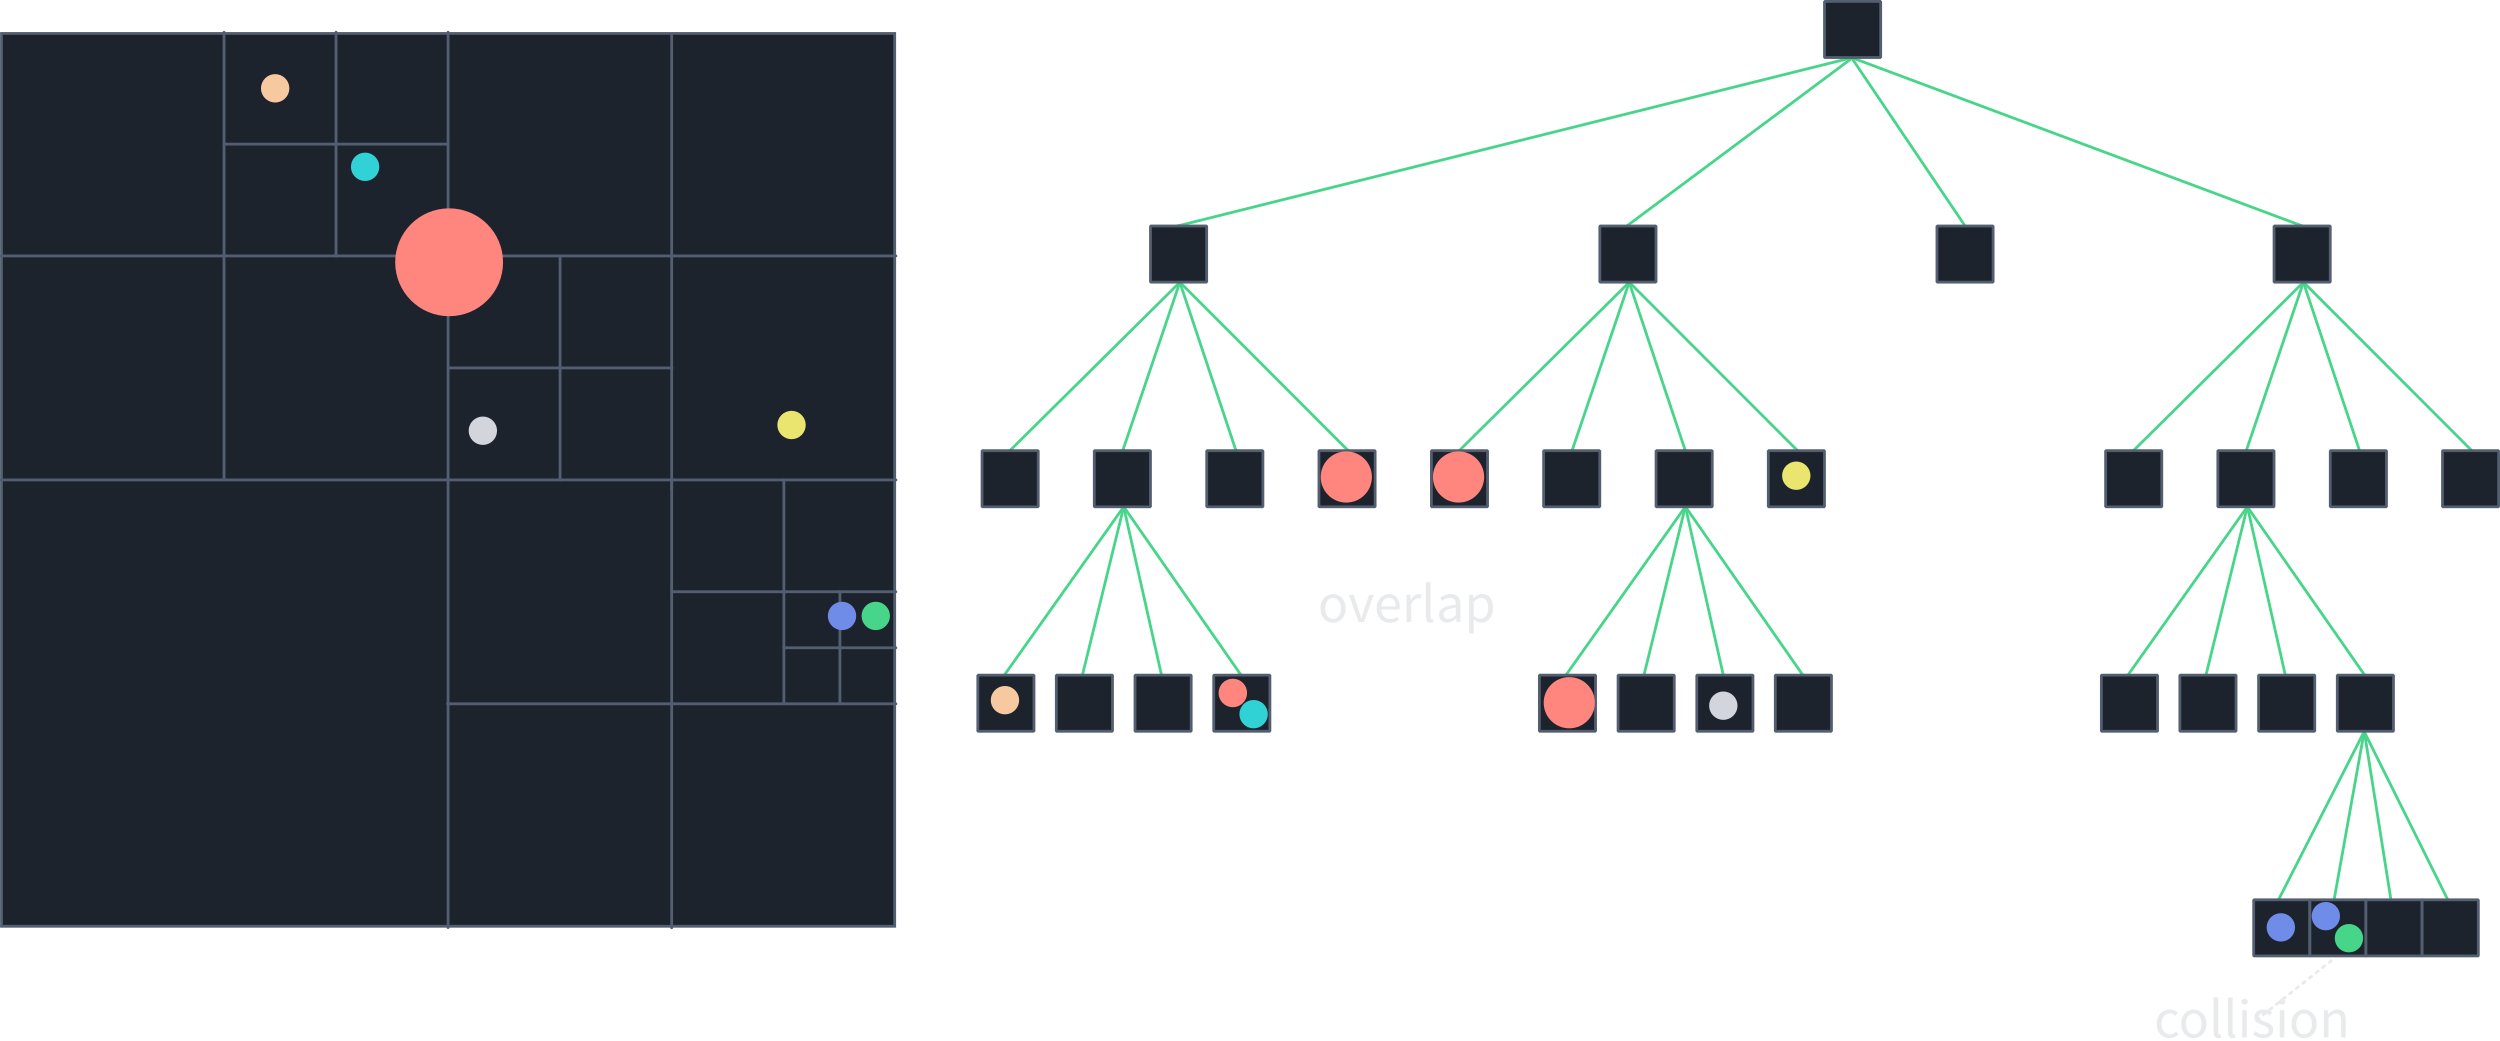 <?xml version="1.0" encoding="UTF-8"?>
<svg width="117.84mm" height="49.069mm" version="1.1" viewBox="0 0 117.84 49.069" xmlns="http://www.w3.org/2000/svg" xmlns:cc="http://creativecommons.org/ns#" xmlns:dc="http://purl.org/dc/elements/1.1/" xmlns:rdf="http://www.w3.org/1999/02/22-rdf-syntax-ns#">
 <g transform="translate(-232.78 -98.327)">
  <g fill="#47d58a" stroke="#cf2f25" stroke-linecap="round" stroke-width=".265" aria-label="LTObject">
   <rect x="232.85" y="99.903" width="42.103" height="42.085" fill="#1d232d" stroke="#535e70" stroke-width=".132"/>
   <g fill="none" stroke-linecap="butt" stroke-width=".132">
    <g stroke="#535e70">
     <path d="m253.9 142.05v-42.205"/>
     <path d="m232.79 120.95h42.223"/>
     <path d="m243.34 120.85v-21.003"/>
     <path d="m232.79 110.39h21.441"/>
     <path d="m275.01 131.5h-21.132"/>
     <path d="m253.9 115.67h10.556"/>
     <path d="m253.57 110.39h21.441"/>
     <path d="m259.18 120.95v-10.551"/>
     <path d="m269.73 120.95v10.551"/>
     <path d="m264.45 126.22h10.556"/>
     <path d="m272.37 126.22v5.276"/>
     <path d="m269.73 128.86h5.278"/>
     <path d="m248.62 99.843v10.551"/>
     <path d="m243.34 105.12h10.556"/>
    </g>
    <g stroke="#47d58a">
     <path d="m320.09 101.04-31.813 7.94"/>
     <path d="m309.46 108.98 10.653-7.94"/>
     <path d="m320.05 101.04 5.357 7.94"/>
     <path d="m341.3 108.98-21.247-7.94"/>
     <path d="m280.38 119.57 8.014-7.94"/>
     <path d="m285.7 119.57 2.694-7.94"/>
     <path d="m291.04 119.57-2.648-7.94"/>
     <path d="m296.33 119.57-7.934-7.94"/>
     <path d="m301.56 119.57 8.014-7.94"/>
     <path d="m306.88 119.57 2.694-7.94"/>
     <path d="m312.22 119.57-2.648-7.94"/>
     <path d="m317.51 119.57-7.934-7.94"/>
     <path d="m333.34 119.57 8.014-7.94"/>
     <path d="m338.66 119.57 2.694-7.94"/>
     <path d="m344 119.57-2.648-7.94"/>
     <path d="m349.29 119.57-7.934-7.94"/>
     <path d="m280.12 130.15 5.631-7.94"/>
     <path d="m283.8 130.15 1.95-7.94"/>
     <path d="m287.53 130.15-1.787-7.94"/>
     <path d="m291.28 130.15-5.535-7.94"/>
     <path d="m306.59 130.15 5.631-7.94"/>
     <path d="m310.27 130.15 1.95-7.94"/>
     <path d="m314.01 130.15-1.787-7.94"/>
     <path d="m317.76 130.15-5.535-7.94"/>
     <path d="m333.08 130.15 5.631-7.94"/>
     <path d="m336.76 130.15 1.95-7.94"/>
     <path d="m340.5 130.15-1.787-7.94"/>
     <path d="m344.24 130.15-5.535-7.94"/>
     <path d="m340.18 140.74 4.043-7.94"/>
     <path d="m342.8 140.74 1.42-7.94"/>
     <path d="m345.48 140.74-1.258-7.94"/>
     <path d="m348.16 140.74-3.946-7.94"/>
    </g>
   </g>
   <g fill="#1d232d" stroke="#535e70" stroke-linecap="round" stroke-linejoin="bevel" stroke-width=".132">
    <rect x="318.78" y="98.393" width="2.648" height="2.647" style="paint-order:normal"/>
    <rect x="287.01" y="108.98" width="2.648" height="2.647" style="paint-order:normal"/>
    <rect x="308.19" y="108.98" width="2.648" height="2.647" style="paint-order:normal"/>
    <rect x="324.08" y="108.98" width="2.648" height="2.647" style="paint-order:normal"/>
    <rect x="339.97" y="108.98" width="2.648" height="2.647" style="paint-order:normal"/>
    <rect x="279.07" y="119.57" width="2.648" height="2.647" style="paint-order:normal"/>
    <rect x="284.36" y="119.57" width="2.648" height="2.647" style="paint-order:normal"/>
    <rect x="289.66" y="119.57" width="2.648" height="2.647" style="paint-order:normal"/>
    <rect x="294.95" y="119.57" width="2.648" height="2.647" style="paint-order:normal"/>
    <rect x="300.25" y="119.57" width="2.648" height="2.647" style="paint-order:normal"/>
    <rect x="305.54" y="119.57" width="2.648" height="2.647" style="paint-order:normal"/>
    <rect x="310.84" y="119.57" width="2.648" height="2.647" style="paint-order:normal"/>
    <rect x="316.13" y="119.57" width="2.648" height="2.647" style="paint-order:normal"/>
    <rect x="332.03" y="119.57" width="2.648" height="2.647" style="paint-order:normal"/>
    <rect x="337.32" y="119.57" width="2.648" height="2.647" style="paint-order:normal"/>
    <rect x="342.62" y="119.57" width="2.648" height="2.647" style="paint-order:normal"/>
    <rect x="347.91" y="119.57" width="2.648" height="2.647" style="paint-order:normal"/>
    <rect x="278.87" y="130.15" width="2.648" height="2.647" style="paint-order:normal"/>
    <rect x="282.57" y="130.15" width="2.648" height="2.647" style="paint-order:normal"/>
    <rect x="286.28" y="130.15" width="2.648" height="2.647" style="paint-order:normal"/>
    <rect x="289.99" y="130.15" width="2.648" height="2.647" style="paint-order:normal"/>
    <rect x="339.01" y="140.74" width="2.648" height="2.647" style="paint-order:normal"/>
    <rect x="305.34" y="130.15" width="2.648" height="2.647" style="paint-order:normal"/>
    <rect x="309.05" y="130.15" width="2.648" height="2.647" style="paint-order:normal"/>
    <rect x="312.76" y="130.15" width="2.648" height="2.647" style="paint-order:normal"/>
    <rect x="316.46" y="130.15" width="2.648" height="2.647" style="paint-order:normal"/>
    <rect x="331.83" y="130.15" width="2.648" height="2.647" style="paint-order:normal"/>
    <rect x="335.53" y="130.15" width="2.648" height="2.647" style="paint-order:normal"/>
    <rect x="339.24" y="130.15" width="2.648" height="2.647" style="paint-order:normal"/>
    <rect x="342.95" y="130.15" width="2.648" height="2.647" style="paint-order:normal"/>
    <rect x="341.66" y="140.74" width="2.648" height="2.647" style="paint-order:normal"/>
    <rect x="344.3" y="140.74" width="2.648" height="2.647" style="paint-order:normal"/>
    <rect x="346.95" y="140.74" width="2.648" height="2.647" style="paint-order:normal"/>
   </g>
   <g fill="none" stroke-linecap="butt" stroke-width=".132">
    <path d="m264.44 142.06v-21.123" stroke="#535e70"/>
    <path d="m264.44 99.972v21.432" stroke="#535e70"/>
    <path d="m339.15 146.41 3.665-2.921" stroke="#e8eaec" stroke-dasharray="0.132, 0.265"/>
   </g>
   <g stroke="none">
    <circle cx="245.75" cy="102.49" r=".669" fill="#f6c9a0"/>
    <circle cx="249.99" cy="106.19" r=".669" fill="#30d2d5"/>
    <circle cx="255.54" cy="118.63" r=".669" fill="#d2d6dc"/>
    <circle cx="270.09" cy="118.36" r=".669" fill="#e9e56f"/>
    <circle cx="272.47" cy="127.36" r=".669" fill="#6f8ce9"/>
    <circle cx="274.06" cy="127.36" r=".669" fill="#47d58a"/>
    <circle cx="253.95" cy="110.69" r="2.542" fill="#ff867f"/>
    <g transform="scale(1 1)" fill="#e8eaec" stroke-linecap="round" stroke-width=".265" aria-label="overlap">
     <path d="m295.02 127.01c0 0.426 0.28 0.672 0.595 0.672s0.595-0.246 0.595-0.672c0-0.431-0.28-0.677-0.595-0.677s-0.595 0.246-0.595 0.677zm0.225 0c0-0.296 0.151-0.497 0.37-0.497 0.222 0 0.37 0.201 0.37 0.497 0 0.294-0.148 0.492-0.37 0.492-0.22 0-0.37-0.198-0.37-0.492z"/>
     <path d="m296.82 127.65h0.254l0.455-1.286h-0.214l-0.243 0.73c-0.037 0.127-0.079 0.257-0.116 0.378h-0.011c-0.04-0.122-0.082-0.251-0.119-0.378l-0.243-0.73h-0.225z"/>
     <path d="m297.67 127.01c0 0.421 0.273 0.672 0.616 0.672 0.175 0 0.312-0.061 0.423-0.132l-0.077-0.143c-0.095 0.061-0.198 0.101-0.32 0.101-0.246 0-0.413-0.175-0.429-0.452h0.868c5e-3 -0.032 8e-3 -0.074 8e-3 -0.119 0-0.368-0.185-0.603-0.513-0.603-0.294 0-0.577 0.257-0.577 0.677zm0.212-0.098c0.026-0.259 0.191-0.407 0.37-0.407 0.201 0 0.318 0.146 0.318 0.407z"/>
     <path d="m299.08 127.65h0.217v-0.826c0.087-0.217 0.217-0.296 0.325-0.296 0.053 0 0.082 8e-3 0.124 0.021l0.042-0.191c-0.042-0.018-0.082-0.026-0.138-0.026-0.146 0-0.278 0.103-0.365 0.265h-8e-3l-0.018-0.233h-0.18z"/>
     <path d="m299.99 127.39c0 0.188 0.066 0.291 0.23 0.291 0.058 0 0.095-8e-3 0.124-0.021l-0.029-0.164c-0.024 5e-3 -0.034 5e-3 -0.048 5e-3 -0.032 0-0.061-0.026-0.061-0.095v-1.64h-0.217z"/>
     <path d="m300.61 127.31c0 0.23 0.161 0.365 0.378 0.365 0.159 0 0.302-0.085 0.426-0.185h5e-3l0.018 0.153h0.18v-0.788c0-0.32-0.132-0.529-0.447-0.529-0.206 0-0.386 0.09-0.505 0.167l0.087 0.151c0.101-0.069 0.233-0.138 0.384-0.138 0.209 0 0.265 0.159 0.265 0.323-0.548 0.061-0.791 0.201-0.791 0.482zm0.214-0.016c0-0.164 0.146-0.27 0.577-0.323v0.357c-0.124 0.111-0.228 0.172-0.352 0.172-0.127 0-0.225-0.061-0.225-0.206z"/>
     <path d="m302.24 127.53c0.119 0.093 0.238 0.148 0.357 0.148 0.294 0 0.556-0.257 0.556-0.693 0-0.4-0.177-0.656-0.508-0.656-0.151 0-0.294 0.082-0.41 0.18h-8e-3l-0.018-0.148h-0.18v1.828h0.217v-0.434zm5e-3 -0.169v-0.675c0.127-0.114 0.235-0.175 0.344-0.175 0.243 0 0.339 0.191 0.339 0.474 0 0.317-0.156 0.511-0.368 0.511-0.085 0-0.198-0.037-0.315-0.135z"/>
    </g>
    <g transform="scale(1 1)" fill="#e8eaec" stroke-linecap="round" stroke-width=".265" aria-label="collision">
     <path d="m334.44 146.59c0 0.426 0.262 0.672 0.603 0.672 0.153 0 0.302-0.064 0.418-0.167l-0.098-0.143c-0.077 0.069-0.18 0.13-0.302 0.13-0.235 0-0.397-0.198-0.397-0.492 0-0.296 0.169-0.497 0.402-0.497 0.103 0 0.183 0.048 0.259 0.114l0.108-0.14c-0.087-0.082-0.206-0.153-0.376-0.153-0.331 0-0.619 0.246-0.619 0.677z"/>
     <path d="m335.59 146.59c0 0.426 0.28 0.672 0.595 0.672 0.315 0 0.595-0.246 0.595-0.672 0-0.431-0.28-0.677-0.595-0.677-0.315 0-0.595 0.246-0.595 0.677zm0.225 0c0-0.296 0.151-0.497 0.37-0.497 0.222 0 0.37 0.201 0.37 0.497 0 0.294-0.148 0.492-0.37 0.492-0.22 0-0.37-0.198-0.37-0.492z"/>
     <path d="m337.12 146.97c0 0.188 0.066 0.291 0.23 0.291 0.058 0 0.095-8e-3 0.124-0.021l-0.029-0.164c-0.024 5e-3 -0.034 5e-3 -0.048 5e-3 -0.032 0-0.061-0.026-0.061-0.095v-1.64h-0.217z"/>
     <path d="m337.8 146.97c0 0.188 0.066 0.291 0.23 0.291 0.058 0 0.095-8e-3 0.124-0.021l-0.029-0.164c-0.024 5e-3 -0.034 5e-3 -0.048 5e-3 -0.032 0-0.061-0.026-0.061-0.095v-1.64h-0.217z"/>
     <path d="m338.58 145.68c0.085 0 0.151-0.058 0.151-0.14 0-0.085-0.066-0.14-0.151-0.14-0.085 0-0.151 0.056-0.151 0.14 0 0.082 0.066 0.14 0.151 0.14zm-0.111 1.55h0.217v-1.286h-0.217z"/>
     <path d="m338.98 147.08c0.122 0.101 0.296 0.177 0.479 0.177 0.304 0 0.471-0.175 0.471-0.384 0-0.243-0.206-0.32-0.392-0.389-0.146-0.056-0.286-0.103-0.286-0.222 0-0.098 0.074-0.185 0.235-0.185 0.114 0 0.206 0.048 0.294 0.114l0.103-0.138c-0.098-0.079-0.238-0.146-0.4-0.146-0.278 0-0.442 0.159-0.442 0.365 0 0.217 0.201 0.304 0.384 0.37 0.14 0.053 0.294 0.111 0.294 0.243 0 0.111-0.085 0.201-0.254 0.201-0.153 0-0.267-0.064-0.378-0.153z"/>
     <path d="m340.35 145.68c0.085 0 0.151-0.058 0.151-0.14 0-0.085-0.066-0.14-0.151-0.14-0.085 0-0.151 0.056-0.151 0.14 0 0.082 0.066 0.14 0.151 0.14zm-0.111 1.55h0.217v-1.286h-0.217z"/>
     <path d="m340.79 146.59c0 0.426 0.28 0.672 0.595 0.672 0.315 0 0.595-0.246 0.595-0.672 0-0.431-0.28-0.677-0.595-0.677-0.315 0-0.595 0.246-0.595 0.677zm0.225 0c0-0.296 0.151-0.497 0.37-0.497 0.222 0 0.37 0.201 0.37 0.497 0 0.294-0.148 0.492-0.37 0.492-0.22 0-0.37-0.198-0.37-0.492z"/>
     <path d="m342.32 147.23h0.217v-0.931c0.13-0.13 0.22-0.198 0.352-0.198 0.169 0 0.243 0.103 0.243 0.344v0.786h0.217v-0.815c0-0.328-0.122-0.503-0.392-0.503-0.177 0-0.31 0.095-0.431 0.217h-8e-3l-0.018-0.185h-0.18z"/>
    </g>
   </g>
   <g fill="#ff867f" stroke="none">
    <circle cx="296.24" cy="120.81" r="1.207"/>
    <circle cx="301.53" cy="120.81" r="1.207"/>
    <circle cx="306.75" cy="131.45" r="1.207"/>
    <circle cx="290.89" cy="130.99" r=".672"/>
   </g>
   <g stroke="none">
    <circle cx="317.45" cy="120.75" r=".669" fill="#e9e56f"/>
    <circle cx="280.15" cy="131.33" r=".669" fill="#f6c9a0"/>
    <circle cx="291.87" cy="131.99" r=".669" fill="#30d2d5"/>
    <circle cx="314.01" cy="131.59" r=".669" fill="#d2d6dc"/>
    <circle cx="342.41" cy="141.51" r=".669" fill="#6f8ce9"/>
    <circle cx="343.5" cy="142.55" r=".669" fill="#47d58a"/>
    <circle cx="340.29" cy="142.04" r=".669" fill="#6f8ce9"/>
   </g>
  </g>
 </g>
</svg>
